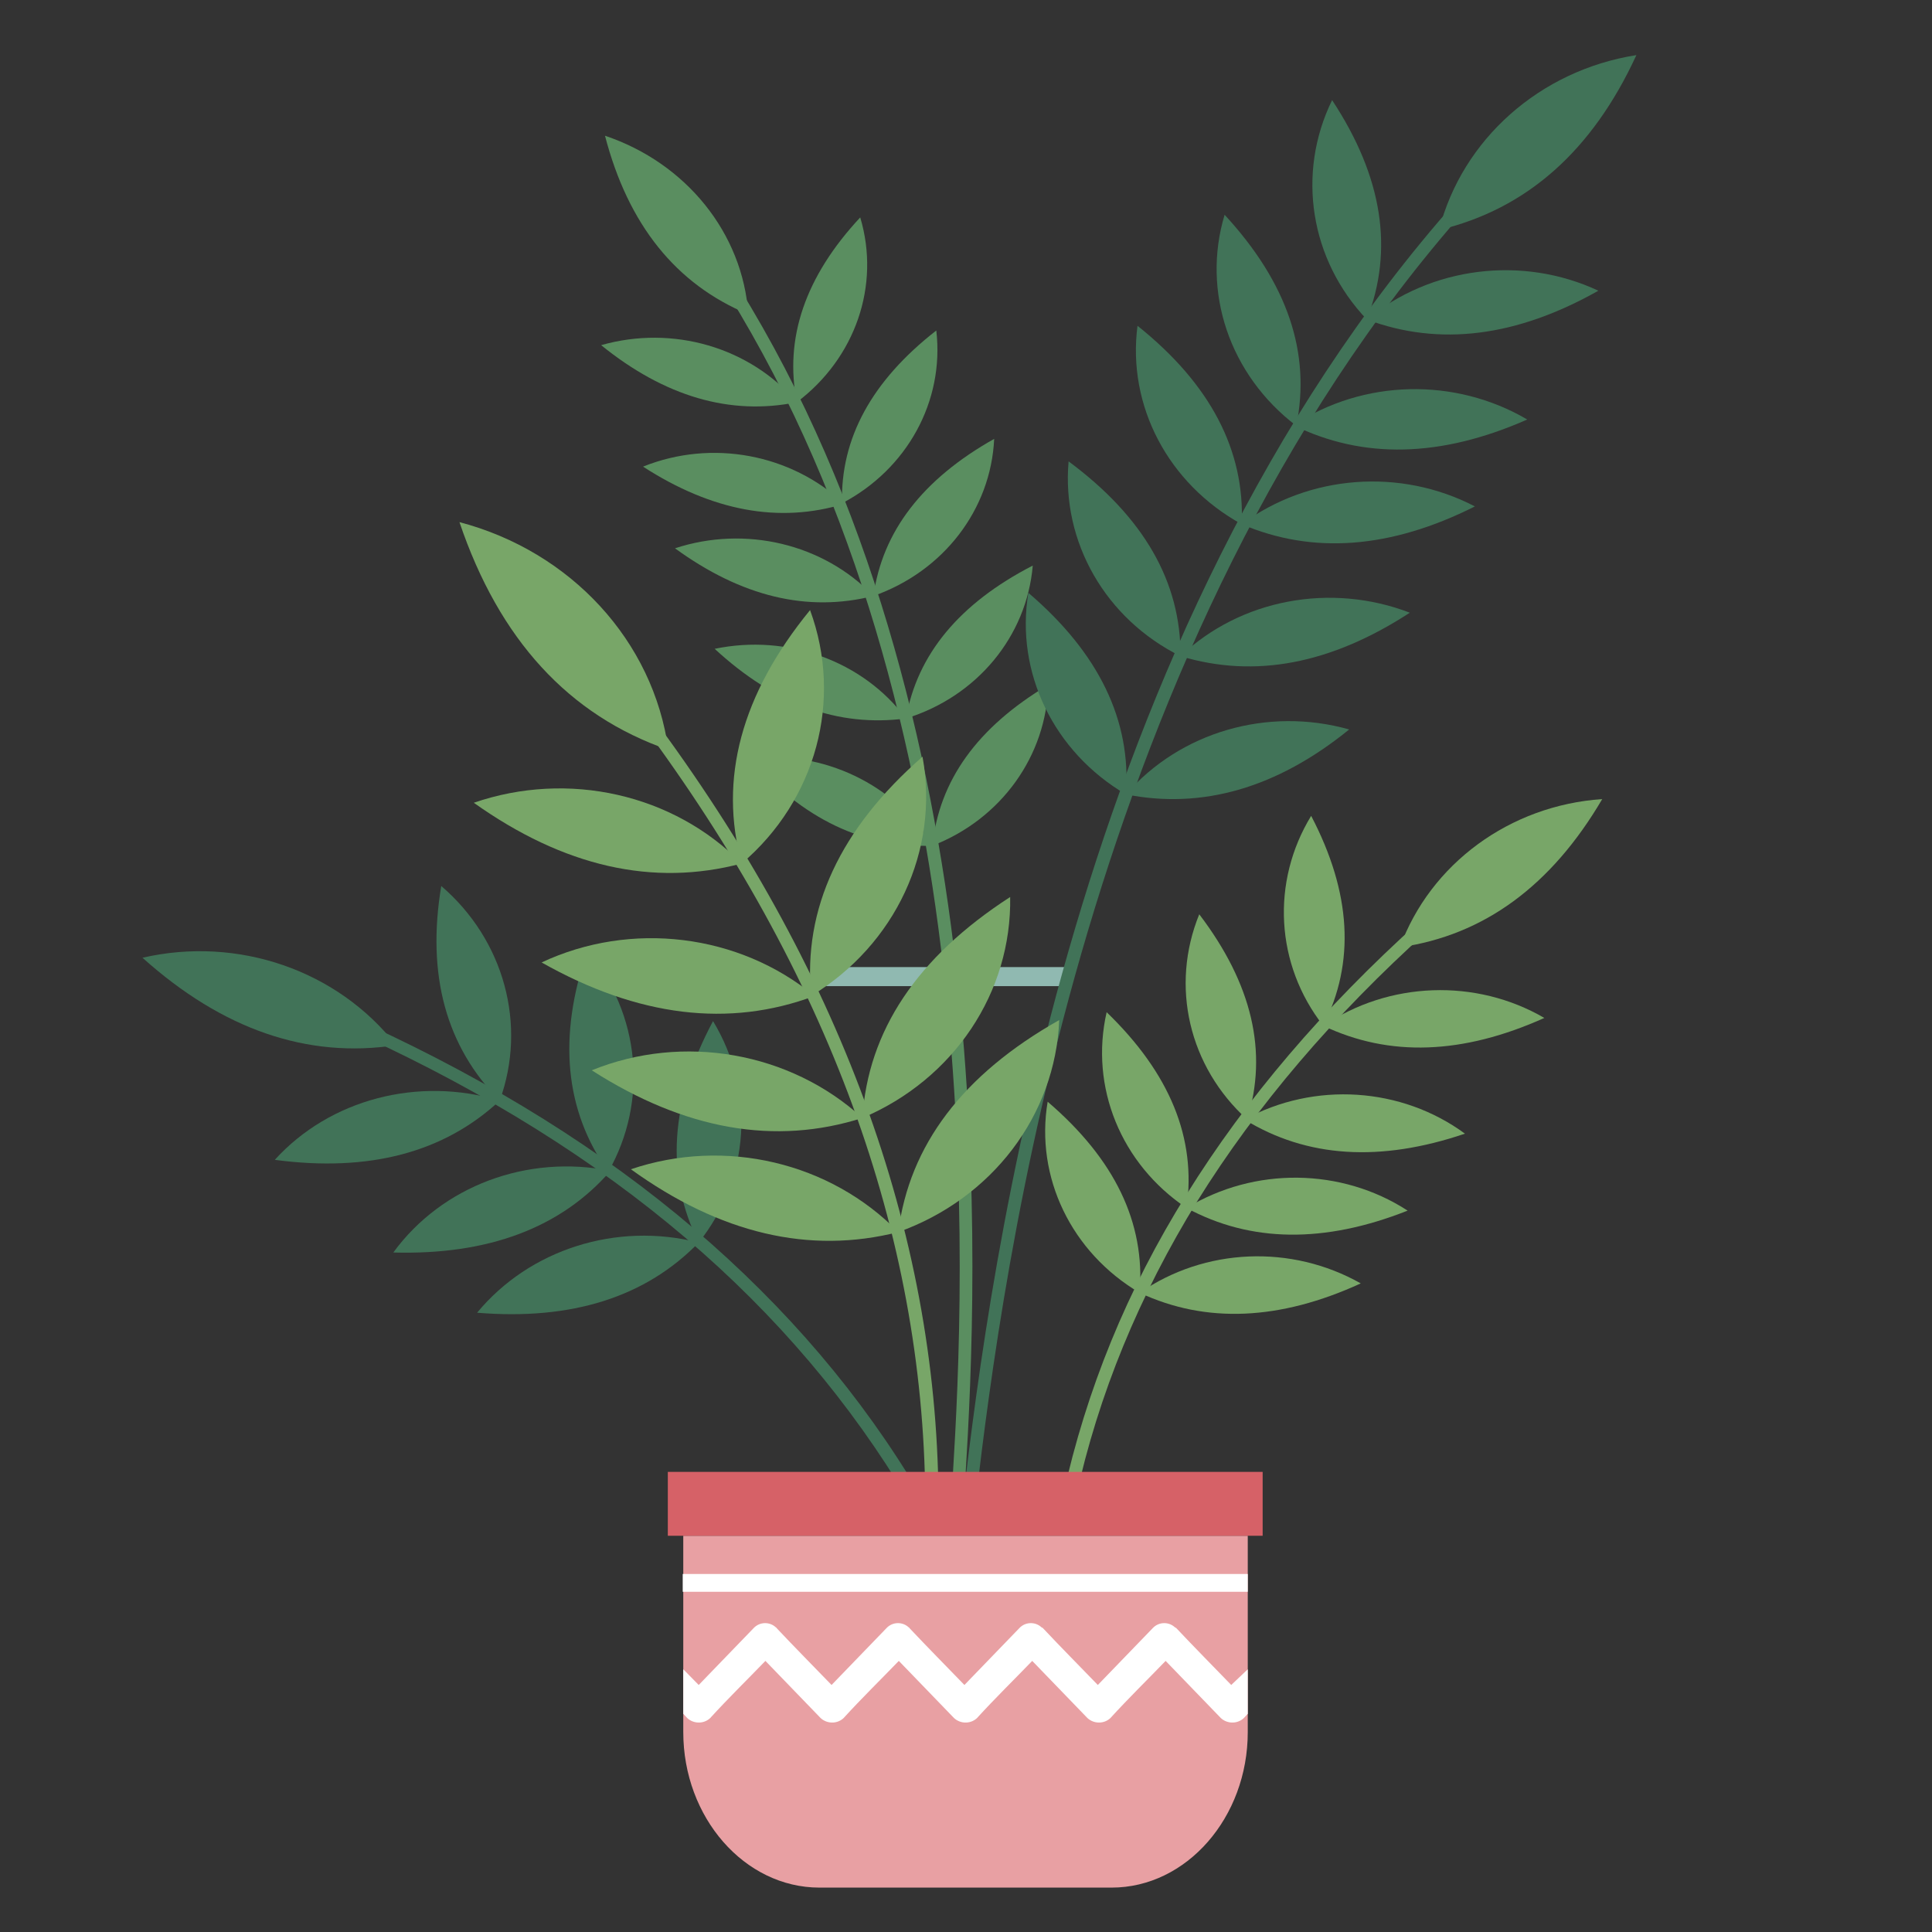 <svg id="etWqZUc2aHR1" xmlns="http://www.w3.org/2000/svg" xmlns:xlink="http://www.w3.org/1999/xlink" viewBox="0 0 300 300" shape-rendering="geometricPrecision" text-rendering="geometricPrecision" project-id="08bf5ac79afc4628b40e6c352119b178" export-id="b596ba512d5d4f61a004003edc5e9862" cached="false"><rect x="0" y="0" width="300" height="300" fill="#333333" stroke="none"/><g transform="matrix(.348 0 0 0.34 80.481 49.97)"><g><rect width="109.4" height="8.7" rx="0" ry="0" transform="translate(137.4 294.7)" clip-rule="evenodd" fill="#90b9b1" fill-rule="evenodd"/></g><g><g><path d="" clip-rule="evenodd" fill="#417358" fill-rule="evenodd"/></g></g></g><g transform="matrix(.856 0 0 0.813-27.952-11.769)"><g><path d="M205.5,296.2c1.1-18.8,2.8-54.9-1.7-96.6-4.5-41.6-15.3-88.6-39.2-129.2l2-1.2c24.1,40.9,35,88.3,39.5,130.1s2.8,78.1,1.7,96.9h-2.3v0Z" fill="#5a8e60"/><g><path d="M168.4,74.5c-13.1-5.7-21.8-17.1-26-34.1c14.7,5.2,25,18.6,26,34.1Z" clip-rule="evenodd" fill="#5a8e60" fill-rule="evenodd"/><path d="M177.2,91.3c-2.3-12.2,1.5-24,11.5-35.3c3.7,13-.9,26.9-11.5,35.3Z" clip-rule="evenodd" fill="#5a8e60" fill-rule="evenodd"/><path d="M177.2,91.3c-12.1,2.6-24-1.1-35.5-10.9c13-3.9,27,.4,35.5,10.9Z" clip-rule="evenodd" fill="#5a8e60" fill-rule="evenodd"/><path d="M185.4,110.6c-.3-12.4,5.4-23.4,17.1-33c1.5,13.5-5.3,26.5-17.1,33Z" clip-rule="evenodd" fill="#5a8e60" fill-rule="evenodd"/><path d="M185.8,110.7c-11.8,3.8-24,1.4-36.5-7.1c12.5-5.3,26.9-2.4,36.5,7.1Z" clip-rule="evenodd" fill="#5a8e60" fill-rule="evenodd"/><path d="M191.1,128.3c1.6-12.3,8.9-22.3,21.9-30-.6,13.5-9.2,25.3-21.9,30Z" clip-rule="evenodd" fill="#5a8e60" fill-rule="evenodd"/><path d="M191.1,128.3c-12,3.2-24,.1-36-9.1c12.7-4.4,26.9-.9,36,9.1Z" clip-rule="evenodd" fill="#5a8e60" fill-rule="evenodd"/><path d="M197,151.7c2-12.2,9.7-22,23-29.2-1.1,13.5-10.1,25-23,29.2Z" clip-rule="evenodd" fill="#5a8e60" fill-rule="evenodd"/><path d="M197,151.7c-12.3,1.7-23.8-2.7-34.7-13.3c13.2-2.9,26.9,2.3,34.7,13.3Z" clip-rule="evenodd" fill="#5a8e60" fill-rule="evenodd"/><path d="M201.8,176c1.2-12.4,8.1-22.6,21-30.7-.3,13.5-8.5,25.6-21,30.7Z" clip-rule="evenodd" fill="#5a8e60" fill-rule="evenodd"/><path d="M201.8,176c-12.4.5-23.5-5.1-33.2-16.7c13.4-1.6,26.5,5,33.2,16.7Z" clip-rule="evenodd" fill="#5a8e60" fill-rule="evenodd"/></g><path d="M197.5,301.1c-10.5-18.6-24-35.4-40.5-50.2s-36.1-27.7-58.6-38.6l1-2.1c22.7,11,42.5,24,59.2,39s30.4,31.9,41,50.8l-2.1,1.1v0Z" fill="#417358"/><g><path d="M104.5,214.1c-16.1,2.6-31.5-3-46-16.7c17.3-4.2,35.4,2.4,46,16.7Z" clip-rule="evenodd" fill="#417358" fill-rule="evenodd"/><path d="M123.3,224.7c-9.7-10.3-13.3-24-10.6-41c11.4,10.3,15.6,26.5,10.6,41Z" clip-rule="evenodd" fill="#417358" fill-rule="evenodd"/><path d="M123.3,224.7c-10.1,9.9-23.7,13.7-40.8,11.3c10-11.6,26.1-16,40.8-11.3v0Z" clip-rule="evenodd" fill="#417358" fill-rule="evenodd"/><path d="M143,238.3c-7.9-11.7-9.2-25.8-3.8-42.2c9.6,12,11.1,28.7,3.8,42.2Z" clip-rule="evenodd" fill="#417358" fill-rule="evenodd"/><path d="M143.4,238.1c-9,10.9-22.2,16.1-39.4,15.6c8.8-12.7,24.3-18.8,39.4-15.6Z" clip-rule="evenodd" fill="#417358" fill-rule="evenodd"/><path d="M159.4,251.8c-6.1-12.8-5.2-26.9,2.6-42.3c7.7,13.4,6.7,30-2.6,42.3v0Z" clip-rule="evenodd" fill="#417358" fill-rule="evenodd"/><path d="M159.4,251.8c-9.6,10.4-23,14.9-40.2,13.4c9.5-12.1,25.3-17.4,40.2-13.4Z" clip-rule="evenodd" fill="#417358" fill-rule="evenodd"/></g><path d="M207.4,300.5c2.4-21.4,7.3-62.6,20.3-108.8s34.2-97.4,69.2-138.9l1.8,1.5C264,95.5,243,146.4,230,192.3c-13,46-17.9,87-20.3,108.4l-2.3-.2Z" fill="#417358"/><g><path d="M293.7,58.4c15.9-4,27.8-15.1,35.8-33.4-17.5,2.9-31.6,16.1-35.8,33.4Z" clip-rule="evenodd" fill="#417358" fill-rule="evenodd"/><path d="M280.6,75.5c4.9-13.3,2.9-27.2-6.3-41.9-6.5,14-4,30.5,6.3,41.9Z" clip-rule="evenodd" fill="#417358" fill-rule="evenodd"/><path d="M280.6,75.5c13.2,5.2,27.2,3.3,42-5.5-13.8-6.8-30.4-4.6-42,5.5Z" clip-rule="evenodd" fill="#417358" fill-rule="evenodd"/><path d="M267.8,95.8c2.7-13.9-1.6-27.3-13-40.3-4.2,14.7.9,30.6,13,40.3Z" clip-rule="evenodd" fill="#417358" fill-rule="evenodd"/><path d="M267.3,95.7c12.6,6.5,26.7,6.2,42.4-1.1-13.1-8.1-29.8-7.7-42.4,1.1Z" clip-rule="evenodd" fill="#417358" fill-rule="evenodd"/><path d="M257.9,114.6c.6-14.1-5.7-26.8-18.9-37.9-1.9,15.3,5.6,30.2,18.9,37.9Z" clip-rule="evenodd" fill="#417358" fill-rule="evenodd"/><path d="M257.9,114.6c12.9,5.8,27,4.7,42.3-3.4-13.5-7.4-30.1-6.1-42.3,3.4v0Z" clip-rule="evenodd" fill="#417358" fill-rule="evenodd"/><path d="M246.8,139.8c.1-14.2-6.7-26.6-20.3-37.2-1.3,15.4,6.7,30.1,20.3,37.2Z" clip-rule="evenodd" fill="#417358" fill-rule="evenodd"/><path d="M246.8,139.8c13.5,4.3,27.3,1.5,41.6-8.3-14.3-5.8-30.7-2.6-41.6,8.3Z" clip-rule="evenodd" fill="#417358" fill-rule="evenodd"/><path d="M236.9,166.2c1-14.1-4.9-27-17.7-38.5-2.4,15.2,4.6,30.4,17.7,38.5Z" clip-rule="evenodd" fill="#417358" fill-rule="evenodd"/><path d="M236.9,166.2c13.8,2.9,27.4-1.2,40.5-12.4-14.8-4.4-30.7.5-40.5,12.4v0Z" clip-rule="evenodd" fill="#417358" fill-rule="evenodd"/></g><path d="M225.5,300.1c4.2-20.1,11.6-39.3,22.4-57.5c10.8-18.3,24.8-35.6,42.2-52.1l1.6,1.7c-17.2,16.3-31.1,33.5-41.8,51.6-10.6,18.1-18,37-22.1,56.8l-2.3-.5v0Z" fill="#78a668"/><g><path d="M286.6,195.4c15.3-2.3,27.5-11.8,36.7-28.3-16.8,1.2-31.2,12.4-36.7,28.3Z" clip-rule="evenodd" fill="#78a668" fill-rule="evenodd"/><path d="M272.7,210.4c5.8-12.1,5.1-25.4-2.2-40.1-7.3,12.6-6.5,28.4,2.2,40.1Z" clip-rule="evenodd" fill="#78a668" fill-rule="evenodd"/><path d="M272.7,210.4c12,6,25.3,5.5,40.1-1.5-12.4-7.6-28.2-7-40.1,1.5Z" clip-rule="evenodd" fill="#78a668" fill-rule="evenodd"/><path d="M258.9,228.3c3.8-12.9.9-25.9-8.7-39.2-5.3,13.7-1.9,29.1,8.7,39.2v0Z" clip-rule="evenodd" fill="#78a668" fill-rule="evenodd"/><path d="M258.4,228.3c11.3,7.3,24.6,8.2,40,2.7-11.5-8.9-27.3-10-40-2.7Z" clip-rule="evenodd" fill="#78a668" fill-rule="evenodd"/><path d="M247.9,245.2c1.8-13.3-3-25.7-14.5-37.4-3.1,14.3,2.6,29,14.5,37.4Z" clip-rule="evenodd" fill="#78a668" fill-rule="evenodd"/><path d="M247.9,245.2c11.6,6.6,25,6.8,40.1.5-12-8.2-27.8-8.4-40.1-.5v0Z" clip-rule="evenodd" fill="#78a668" fill-rule="evenodd"/><path d="M239.4,261.4c1-13.4-4.5-25.5-16.7-36.5-2.3,14.4,4.3,28.8,16.7,36.5Z" clip-rule="evenodd" fill="#78a668" fill-rule="evenodd"/><path d="M239.4,261.4c12,5.9,25.4,5.3,40.1-1.8-12.6-7.5-28.3-6.8-40.1,1.8Z" clip-rule="evenodd" fill="#78a668" fill-rule="evenodd"/></g><path d="M200.5,300.5c-.2-25.2-4.6-50.2-13.2-74.9s-21.4-49.1-38.5-73.3l1.9-1.3c17.2,24.3,30.1,48.9,38.8,73.8s13.2,50.1,13.4,75.6l-2.4.1v0Z" fill="#78a668"/><g><path d="M153.9,157.7c-18.1-6.6-30.7-21.1-37.9-43.5c20.2,5.6,35.2,22.7,37.9,43.5Z" clip-rule="evenodd" fill="#78a668" fill-rule="evenodd"/><path d="M167.2,179.4c-4.2-16.1-.1-32.3,12.4-48.4c6,17.2,1.1,36.3-12.4,48.4v0Z" clip-rule="evenodd" fill="#78a668" fill-rule="evenodd"/><path d="M167.2,179.4c-16.1,4.5-32.3.6-48.6-11.6c17.1-6.2,36.2-1.7,48.6,11.6Z" clip-rule="evenodd" fill="#78a668" fill-rule="evenodd"/><path d="M179.8,204.7c-1.5-16.6,5.2-31.9,20.2-45.7c3.1,17.9-4.9,35.9-20.2,45.7Z" clip-rule="evenodd" fill="#78a668" fill-rule="evenodd"/><path d="M180.4,204.7c-15.5,6.1-32,4-49.5-6.4c16.2-8,35.8-5.5,49.5,6.4Z" clip-rule="evenodd" fill="#78a668" fill-rule="evenodd"/><path d="M189.1,228c1-16.6,9.9-30.7,26.8-42.2.3,18.2-10.2,34.8-26.8,42.2v0Z" clip-rule="evenodd" fill="#78a668" fill-rule="evenodd"/><path d="M189.1,228c-15.8,5.3-32.2,2.3-49.1-9.1c16.6-7.1,36-3.5,49.1,9.1v0Z" clip-rule="evenodd" fill="#78a668" fill-rule="evenodd"/><path d="M195.6,249.8c2-16.6,11.7-30.1,29.2-40.5-.7,18.2-12.2,34.1-29.2,40.5Z" clip-rule="evenodd" fill="#78a668" fill-rule="evenodd"/><path d="M195.6,249.8c-16.1,4.3-32.3.3-48.5-12c17.1-6.1,36.2-1.3,48.5,12Z" clip-rule="evenodd" fill="#78a668" fill-rule="evenodd"/></g></g><g><path d="M156.5,307.8h102.5v37.5c0,16.3-11.1,29.7-24.7,29.7h-53c-13.6,0-24.7-13.4-24.7-29.7v-37.5Z" clip-rule="evenodd" fill="#e8a0a3" fill-rule="evenodd"/><polygon points="259,315.1 259,318.5 156.5,318.5 156.5,315.1" clip-rule="evenodd" fill="#fff" fill-rule="evenodd"/><path d="M259,333.3v8.5l-.7.8c0,0-.1.1-.1.1-1.2,1.1-3,1-4.1-.1l-10-10.9c-3.3,3.6-6.8,7.2-10,10.9c0,0-.1.1-.1.1-1.2,1.1-3,1-4.1-.1l-10-10.9c-3.3,3.6-6.8,7.2-10,10.9c0,0-.1.1-.1.1-1.2,1.1-3,1-4.1-.1l-10-10.9c-3.3,3.6-6.8,7.2-10,10.9c0,0-.1.1-.1.1-1.2,1.1-3,1-4.1-.1l-10-10.9c-3.3,3.6-6.8,7.2-10,10.9c0,0-.1.1-.1.1-1.2,1.1-3,1-4.1-.1l-.7-.8v-8.5l2.8,3l10-10.9c1.1-1.2,2.9-1.2,4-.1.1,0,.1.1.1.1c3.3,3.7,6.7,7.3,10,10.9l10-10.9c1.1-1.2,2.9-1.2,4-.1.1,0,.1.1.1.1c3.3,3.7,6.7,7.3,10,10.9l10-10.9c1.1-1.2,2.9-1.2,4-.1.1,0,.1.1.2.1c3.3,3.7,6.7,7.3,10,10.9l10-10.9c1.1-1.2,2.9-1.2,4-.1.1,0,.1.1.2.1c3.3,3.7,6.7,7.3,10,10.9l3-3v0Z" clip-rule="evenodd" fill="#fff" fill-rule="evenodd"/><rect width="107.9" height="12.2" rx="0" ry="0" transform="translate(153.8 295.6)" clip-rule="evenodd" fill="#d66167" fill-rule="evenodd"/></g></g></svg>
